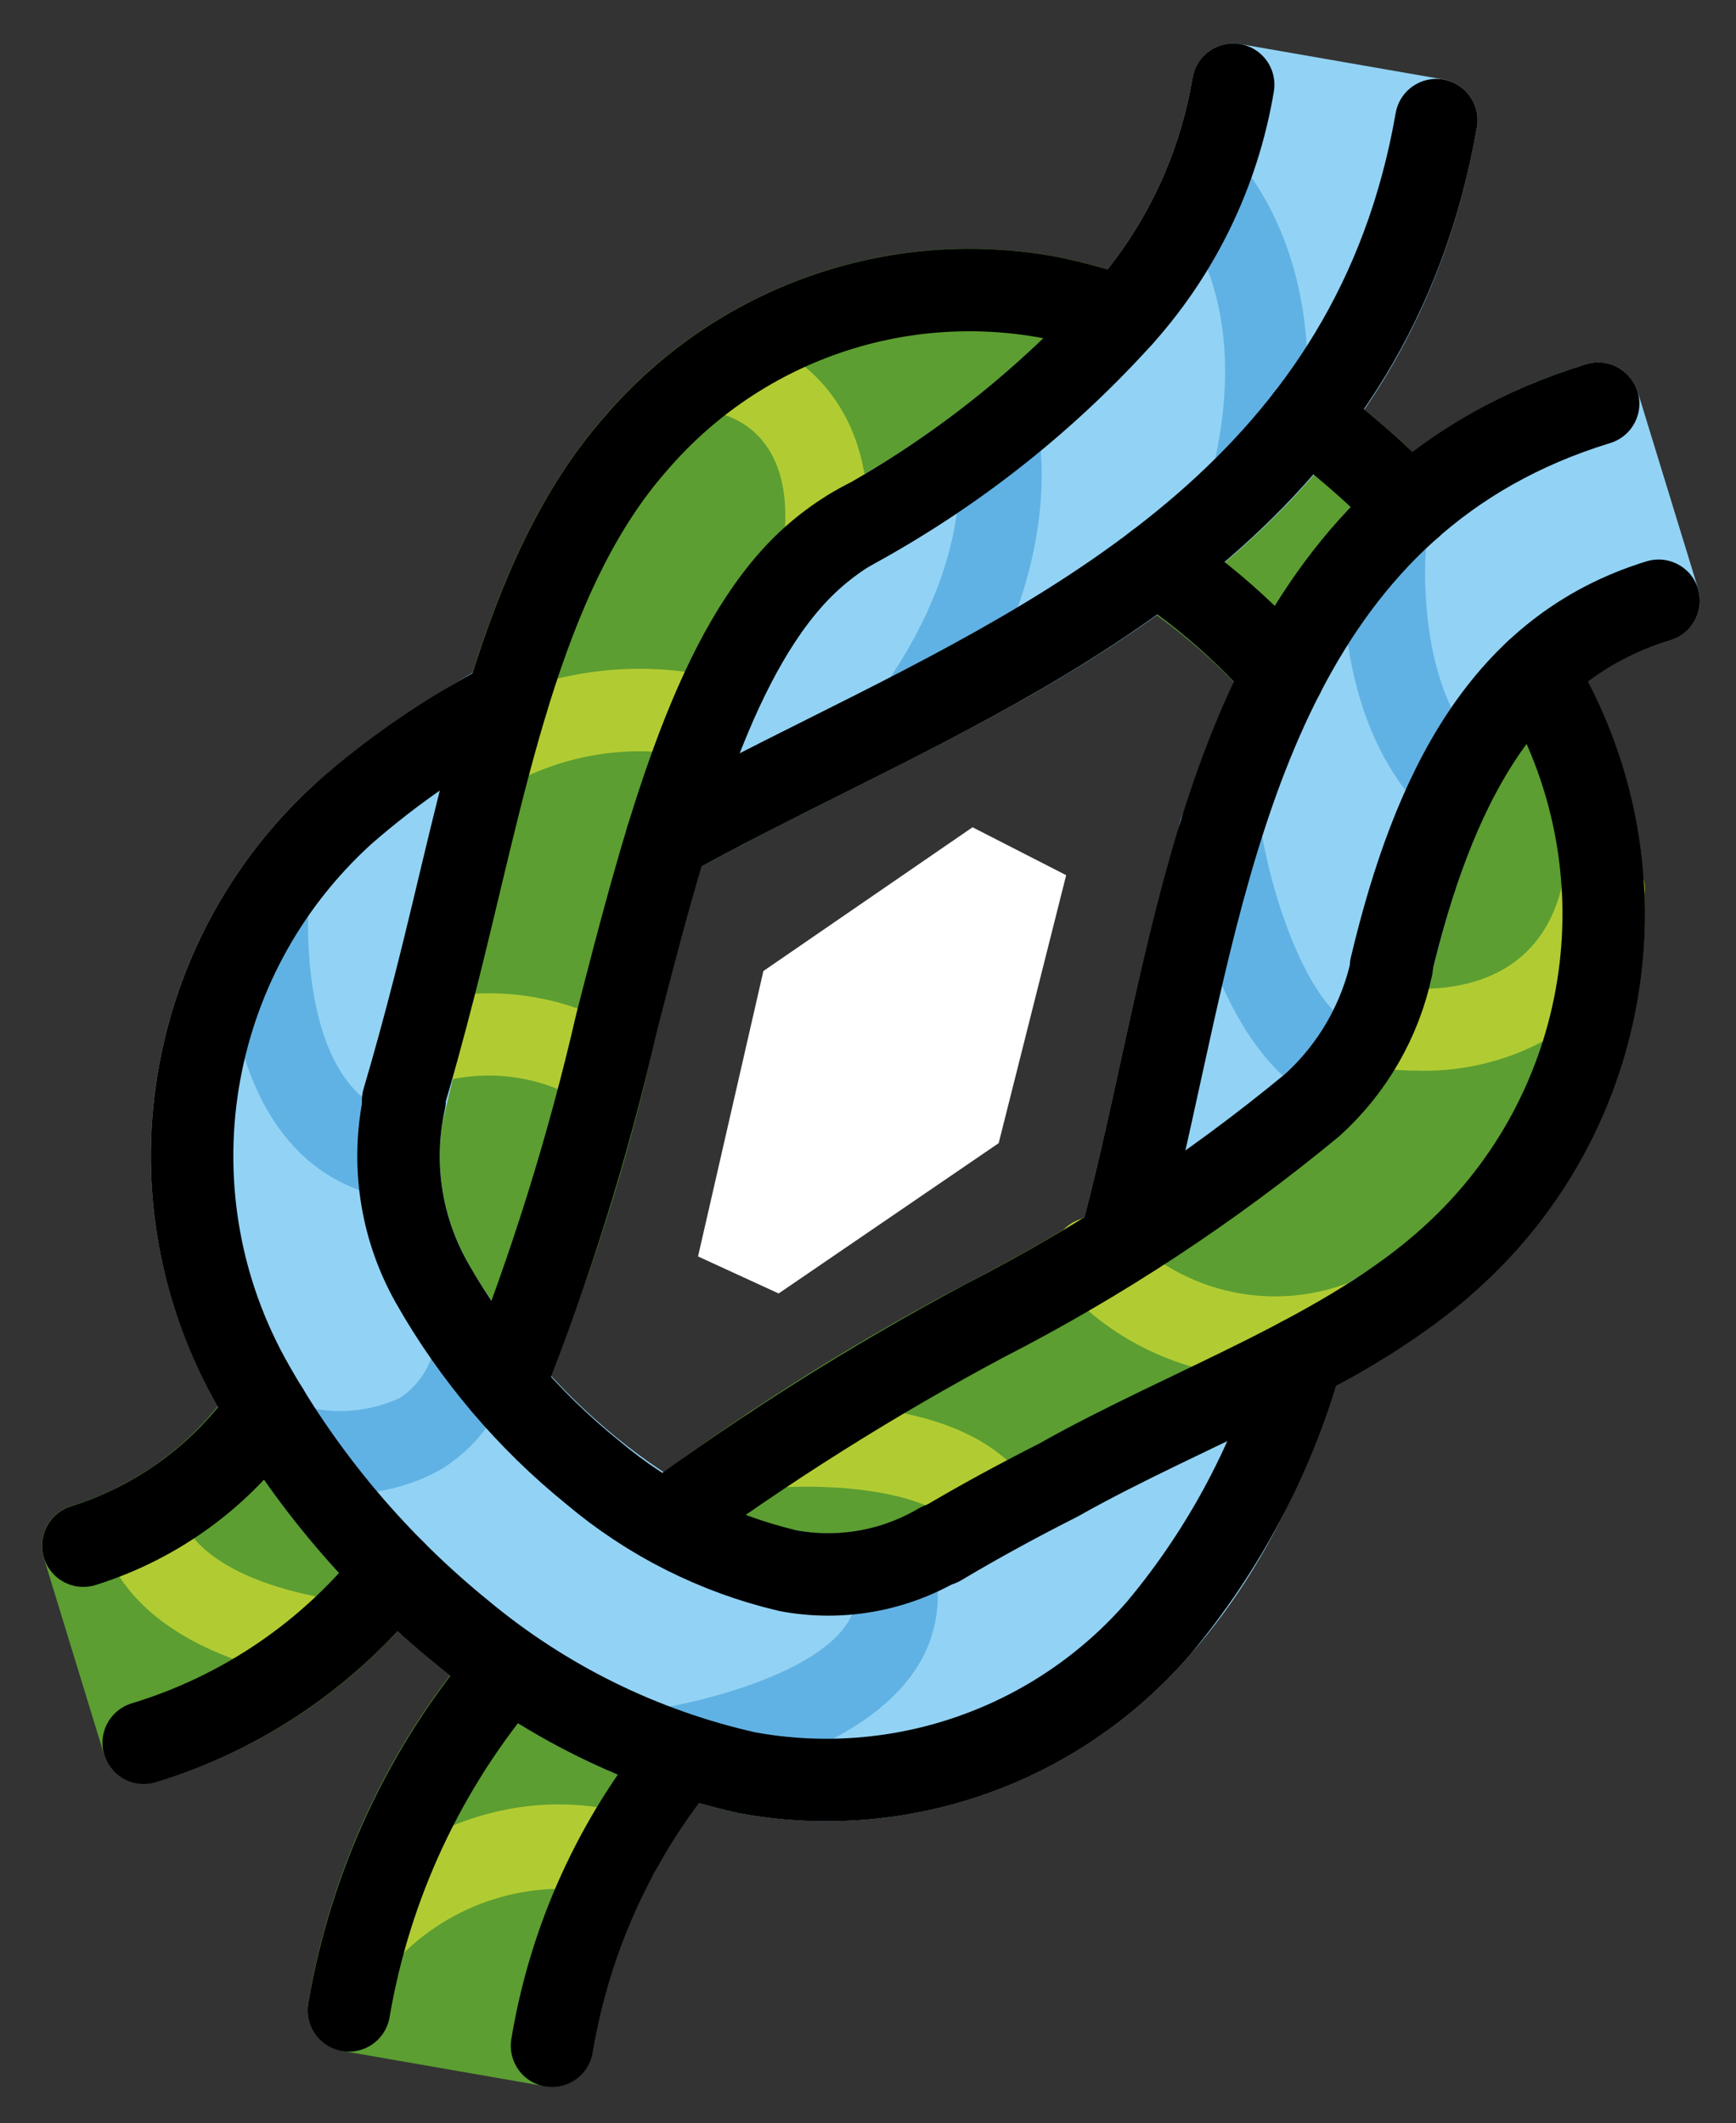 <svg xmlns="http://www.w3.org/2000/svg" role="img" viewBox="14.88 10.13 42.10 51.48"><rect x="14.88" y="10.13" width="42.10" height="51.48" fill="#333333" stroke="none"/><title>1FAA2.svg</title><g id="line-supplement" fill="none" stroke="#000" stroke-linecap="round" stroke-linejoin="round" stroke-width="2"><path d="M18.299 47.037s.17 2.167 4.537 2.876M25.034 35.484c1.511-.494 3.162-.306 4.523.516M26.858 28.234c1.601-.855 3.458-1.101 5.227-.693M32.27 19.121s3.074.374 2.608 4.286M48.146 34.993s4.736 1.001 5.625-3.318M41.396 40.645c1.702 1.836 4.364 2.422 6.679 1.472M33.598 45.211s4.344-.38 5.458 1.594M23.789 56.957s2.577-2.811 6.076-1.884M44.092 14.609s2.336 2.296 1.168 7.143M39.056 20.634s.718 2.957-1.898 6.687M21.367 32.03s-.428 5.567 3.185 6.183M21.929 45.182s3.761 1.077 4.49-2.313M31 52.545s6.314-.912 5.558-4.232M44.466 30.345s.781 4.949 3.068 5.655M48.492 22.982s-.509 3.986 1.657 6.152"/></g><g id="color"><path fill="#fff" d="M31.808 40.597L33.393 33.676 38.465 30.19 40.736 31.352 39.099 37.85 33.763 41.495 31.808 40.597z"/><path fill="#5c9e31" d="m24.523,49.686c-1.594,1.722-3.621,2.985-5.869,3.657-.528.162-1.087-.135-1.249-.663,0,0,0,0,0,0l-1.465-4.781c-.162-.528.135-1.087.663-1.249,1.407-.436,2.651-1.285,3.57-2.436l4.349,5.472Zm-.93-10.571c-.379-1.924.85-5.321.85-5.321.203-.79.395-1.593.587-2.399.979-4.096,1.99-8.331,4.54-11.202,2.708-3.133,6.876-4.593,10.947-3.836,1.081.225,2.135.567,3.143,1.019-2.026,2.543-4.52,4.674-7.348,6.279-.57.299-1.081.701-1.507,1.184-1.901,2.14-2.974,6.315-4.011,10.352-.778,3.532-1.921,6.974-3.41,10.27,0,0-3.412-4.422-3.791-6.346h0Zm22.633-10.741c-1.343-1.885-3.118-3.422-5.175-4.483l1.039-.71c1.668-1.174,3.116-2.632,4.277-4.309.502.334.995.696,1.478,1.085h0c.968.783,1.868,1.647,2.688,2.584-1.592,1.05-2.854,2.531-3.637,4.27l-.67,1.563Zm-14.425,25.485c-1.324,1.78-2.2,3.854-2.551,6.045-.095.544-.613.908-1.157.813,0,0-0,0-0,0l-4.926-.857c-.544-.095-.908-.613-.813-1.157,0,0,0-0,0-0.0.487-2.905,1.678-5.646,3.469-7.985l5.979,3.141Zm-2.439-6.805c2.772-2.186,5.74-4.112,8.865-5.755,2.779-1.422,5.396-3.139,7.806-5.122,1.012-.871,1.648-2.099,1.775-3.428.646-3.022,2.247-5.755,4.566-7.796.278.421.541.85.789,1.288,2.839,4.975,1.839,11.255-2.406,15.101-1.977,1.614-4.175,2.936-6.528,3.925-1.127.541-2.192,1.053-3.192,1.618-1.649.915-3.37,1.693-5.146,2.326-2.139.657-6.53-2.157-6.53-2.157v-0Z"/><path fill="#92d3f5" d="m35.173,22.011c2.264-1.239,4.309-2.843,6.051-4.747h0c1.354-1.461,2.25-3.287,2.577-5.252.096-.544.613-.907,1.157-.813l4.926.857c.544.095.908.613.813,1.157,0,0,0,0,0,0-1.613,9.27-8.913,12.925-15.354,16.149-1.538.77-3.03,1.518-4.4,2.313l4.23-9.664Zm12.902,18.92c-.867,3.438-2.037,6.735-4.337,9.328-2.709,3.133-6.876,4.593-10.948,3.836-2.693-.603-5.205-1.837-7.327-3.602-2.15-1.744-3.954-3.876-5.319-6.284-2.838-4.974-1.839-11.253,2.405-15.1,1.838-1.551,3.881-2.843,6.07-3.839,0,0-.979,3.486-1.714,6.606-.806,3.426-1.292,5.463-1.292,5.463-.188,1.178.031,2.385.622,3.421,1.827,3.222,5.112,5.898,7.956,6.477.496.099,1.007.102,1.505.009,0,0,1.043-.066,4.824-2.036,4.482-2.335,7.556-4.278,7.556-4.278v-.001Zm-7.172-.286c.434-1.483.79-3.11,1.155-4.777,1.406-6.424,3.155-14.415,11.288-16.907.528-.161,1.087.135,1.249.663l1.466,4.78c.161.528-.135,1.087-.663,1.249-3.186.977-4.753,3.776-5.777,8.018l-8.717,6.973Z"/><path fill="#b1cc33" d="M22.837 50.913c-.054 0-.108-.004-.161-.013-4.998-.81-5.35-3.482-5.374-3.784-.044-.55.366-1.032.917-1.077.536-.043 1.01.346 1.073.88.02.091.394 1.47 3.704 2.006.545.088.916.601.828 1.146-.078.485-.496.841-.988.841h0zM29.556 37.001c-.178 0-.353-.047-.506-.138-1.095-.67-2.427-.833-3.651-.447-.514.203-1.095-.048-1.298-.562-.203-.514.048-1.095.562-1.298 1.799-.607 3.773-.394 5.401.583.476.28.636.892.356 1.369-.18.306-.509.494-.864.494v-0zM26.861 29.233c-.552.001-1.001-.446-1.001-.999-.001-.358.19-.689.5-.868 1.834-.989 3.968-1.27 5.995-.789.532.149.842.702.692 1.233-.149.532-.702.842-1.233.692-1.511-.335-3.092-.122-4.461.6-.15.085-.32.13-.492.13zM34.879 24.407c-.04 0-.08-.002-.119-.007-.548-.065-.94-.563-.875-1.111v-0c.324-2.729-1.399-3.124-1.748-3.176-.543-.08-.922-.58-.852-1.124.068-.542.563-.927 1.105-.859 1.405.171 3.941 1.518 3.48 5.396-.06.502-.486.881-.992.882zM49.29 36.091c-.453.003-.905-.037-1.351-.12-.54-.114-.886-.645-.772-1.185 0-0 0-0 0-0.0.108-.536.629-.883 1.165-.775.006.001.012.003.018.004.39.079 3.78.67 4.441-2.542.112-.541.641-.889 1.182-.777.541.112.889.641.777 1.182-.225 1.353-.996 2.554-2.134 3.32-1.0.612-2.155.922-3.327.895zM45.698 43.535c-1.942.012-3.795-.813-5.084-2.266-.346-.43-.278-1.06.152-1.406s1.06-.278 1.406.152c1.44 1.506 3.661 1.966 5.58 1.155.527-.164 1.088.13 1.252.657.159.508-.109 1.051-.608 1.236-.868.305-1.78.464-2.699.472zM39.057 47.805c-.361 0-.695-.194-.872-.509-.599-1.061-3.289-1.19-4.501-1.089-.551.038-1.028-.378-1.067-.929-.037-.537.358-1.007.894-1.063.512-.045 5.024-.366 6.416 2.099.271.481.101 1.091-.38 1.362-.15.084-.318.129-.49.129h0zM23.789 57.956c-.552-.001-.999-.449-.999-1.002 0-.249.093-.489.261-.672.122-.133 3.035-3.244 7.069-2.175.534.141.852.689.711 1.223-.141.534-.689.852-1.223.711-1.857-.379-3.779.224-5.086 1.596-.19.204-.456.32-.734.319z"/><path fill="#61b2e4" d="M45.261 22.752c-.079 0-.158-.009-.235-.027-.537-.13-.867-.67-.738-1.207 1.007-4.174-.826-6.122-.904-6.203-.385-.396-.376-1.029.02-1.414.387-.376 1.001-.377 1.39-.004.111.109 2.725 2.754 1.44 8.09-.109.449-.51.765-.972.765zM37.156 28.321c-.552-.001-.999-.449-.999-1.001 0-.205.064-.405.181-.573 2.292-3.269 1.767-5.78 1.743-5.885-.121-.539.217-1.074.755-1.196.529-.119 1.058.205 1.19.732.034.139.792 3.443-2.052 7.497-.187.267-.493.426-.819.426zM24.553 39.212c-.057 0-.113-.005-.169-.015-4.461-.761-4.035-6.98-4.015-7.244.049-.55.534-.957 1.084-.908.54.048.944.518.91 1.059-.003.047-.311 4.667 2.357 5.122.544.094.909.612.815 1.156-.083.478-.497.827-.982.829zM23.231 46.348c-.532.001-1.063-.068-1.577-.205-.531-.151-.84-.704-.689-1.235s.704-.84 1.235-.689h0c.79.219 1.633.151 2.378-.191.47-.312.784-.81.862-1.369.125-.538.663-.872 1.201-.747.525.122.859.638.754 1.167-.194 1.103-.847 2.072-1.795 2.668-.721.411-1.54.619-2.369.602zM30.999 53.544c-.552-.002-.998-.452-.996-1.004.002-.494.365-.913.854-.985.91-.134 3.698-.79 4.54-2.019.211-.289.28-.657.188-1.003-.106-.542.247-1.067.789-1.174.519-.102 1.028.218 1.16.73.214.89.036 1.829-.488 2.579-1.491 2.171-5.455 2.8-5.902 2.864-.048.007-.096.011-.143.011zM47.534 37.001c-.1-0-.199-.015-.295-.045-2.802-.866-3.671-5.886-3.761-6.455-.102-.543.255-1.065.798-1.167.543-.102 1.065.255 1.167.798.004.019.006.038.009.057.287 1.801 1.215 4.498 2.376 4.857.527.164.823.724.659 1.251-.13.418-.516.703-.954.704zM50.15 30.133c-.265 0-.52-.105-.707-.293-2.484-2.483-1.966-6.803-1.942-6.985.07-.548.57-.936 1.118-.866s.936.57.866 1.118c-.004.035-.414 3.534 1.372 5.319.391.391.39 1.024-0 1.414-.188.187-.442.293-.707.293z"/></g><g id="line" fill="none" stroke="#000" stroke-linecap="round" stroke-width="2"><path stroke-miterlimit="10" d="m41.964,17.936c1.482-1.601,2.463-3.6,2.822-5.752m-9.296,10.798c2.423-1.311,4.612-3.016,6.474-5.046m4.472,25.125c-.677,2.396-1.852,4.622-3.447,6.535-2.471,2.866-6.277,4.206-9.998,3.52-2.537-.57-4.902-1.736-6.901-3.4-2.052-1.665-3.774-3.7-5.077-5.998-2.607-4.569-1.688-10.337,2.21-13.87,1.205-1.053,2.53-1.96,3.948-2.703m27.932-2.447c-3.772,1.156-5.47,4.594-6.489,8.873m-6.563,6.684c.36-1.325.668-2.736.983-4.175,1.42-6.488,3.03-13.842,10.603-16.163m-28.946,16.905c-.333,1.509-.093,3.088.672,4.431.998,1.754,2.316,3.307,3.885,4.577,1.37,1.158,2.995,1.976,4.742,2.387,1.263.237,2.57.006,3.676-.648m12.046-34.526c-1.526,8.772-8.587,12.307-14.817,15.426-1.327.664-2.623,1.313-3.843,1.994"/><path stroke-linejoin="round" d="m46.579,20.244c.216.16.43.325.642.496m-22.564,16.073c.258-.874.511-1.797.759-2.767,1.215-4.727,2.042-9.96,4.906-13.186,2.471-2.867,6.277-4.207,9.999-3.52.592.122,1.175.282,1.746.481m-25.166,29.789c1.816-.567,3.389-1.727,4.467-3.295m3.079,3.918c-1.553,1.977-3.676,3.429-6.082,4.158m17.487-29.616c-.678.355-1.285.832-1.791,1.405-2.06,2.32-3.164,6.614-4.232,10.766-.687,2.989-1.603,5.921-2.741,8.77m18.916-17.231c-.594-.673-1.244-1.295-1.942-1.859-.373-.301-.751-.577-1.134-.828m-11.928,23.24c2.456-1.803,5.037-3.428,7.724-4.864,2.845-1.457,5.523-3.218,7.987-5.254.975-.886,1.647-2.057,1.92-3.346m-25.29,25.305c.519-3.05,1.853-5.904,3.861-8.258m4.259,2.079c-1.665,2.024-2.766,4.452-3.194,7.037m23.848-33.314c.062.104.122.209.182.315,2.607,4.57,1.688,10.338-2.211,13.871-2.547,2.329-6.405,3.641-9.537,5.41-1.004.509-1.963,1.03-2.87,1.572m9.541-26.85h0c.651.526,1.27,1.091,1.852,1.692"/></g></svg>